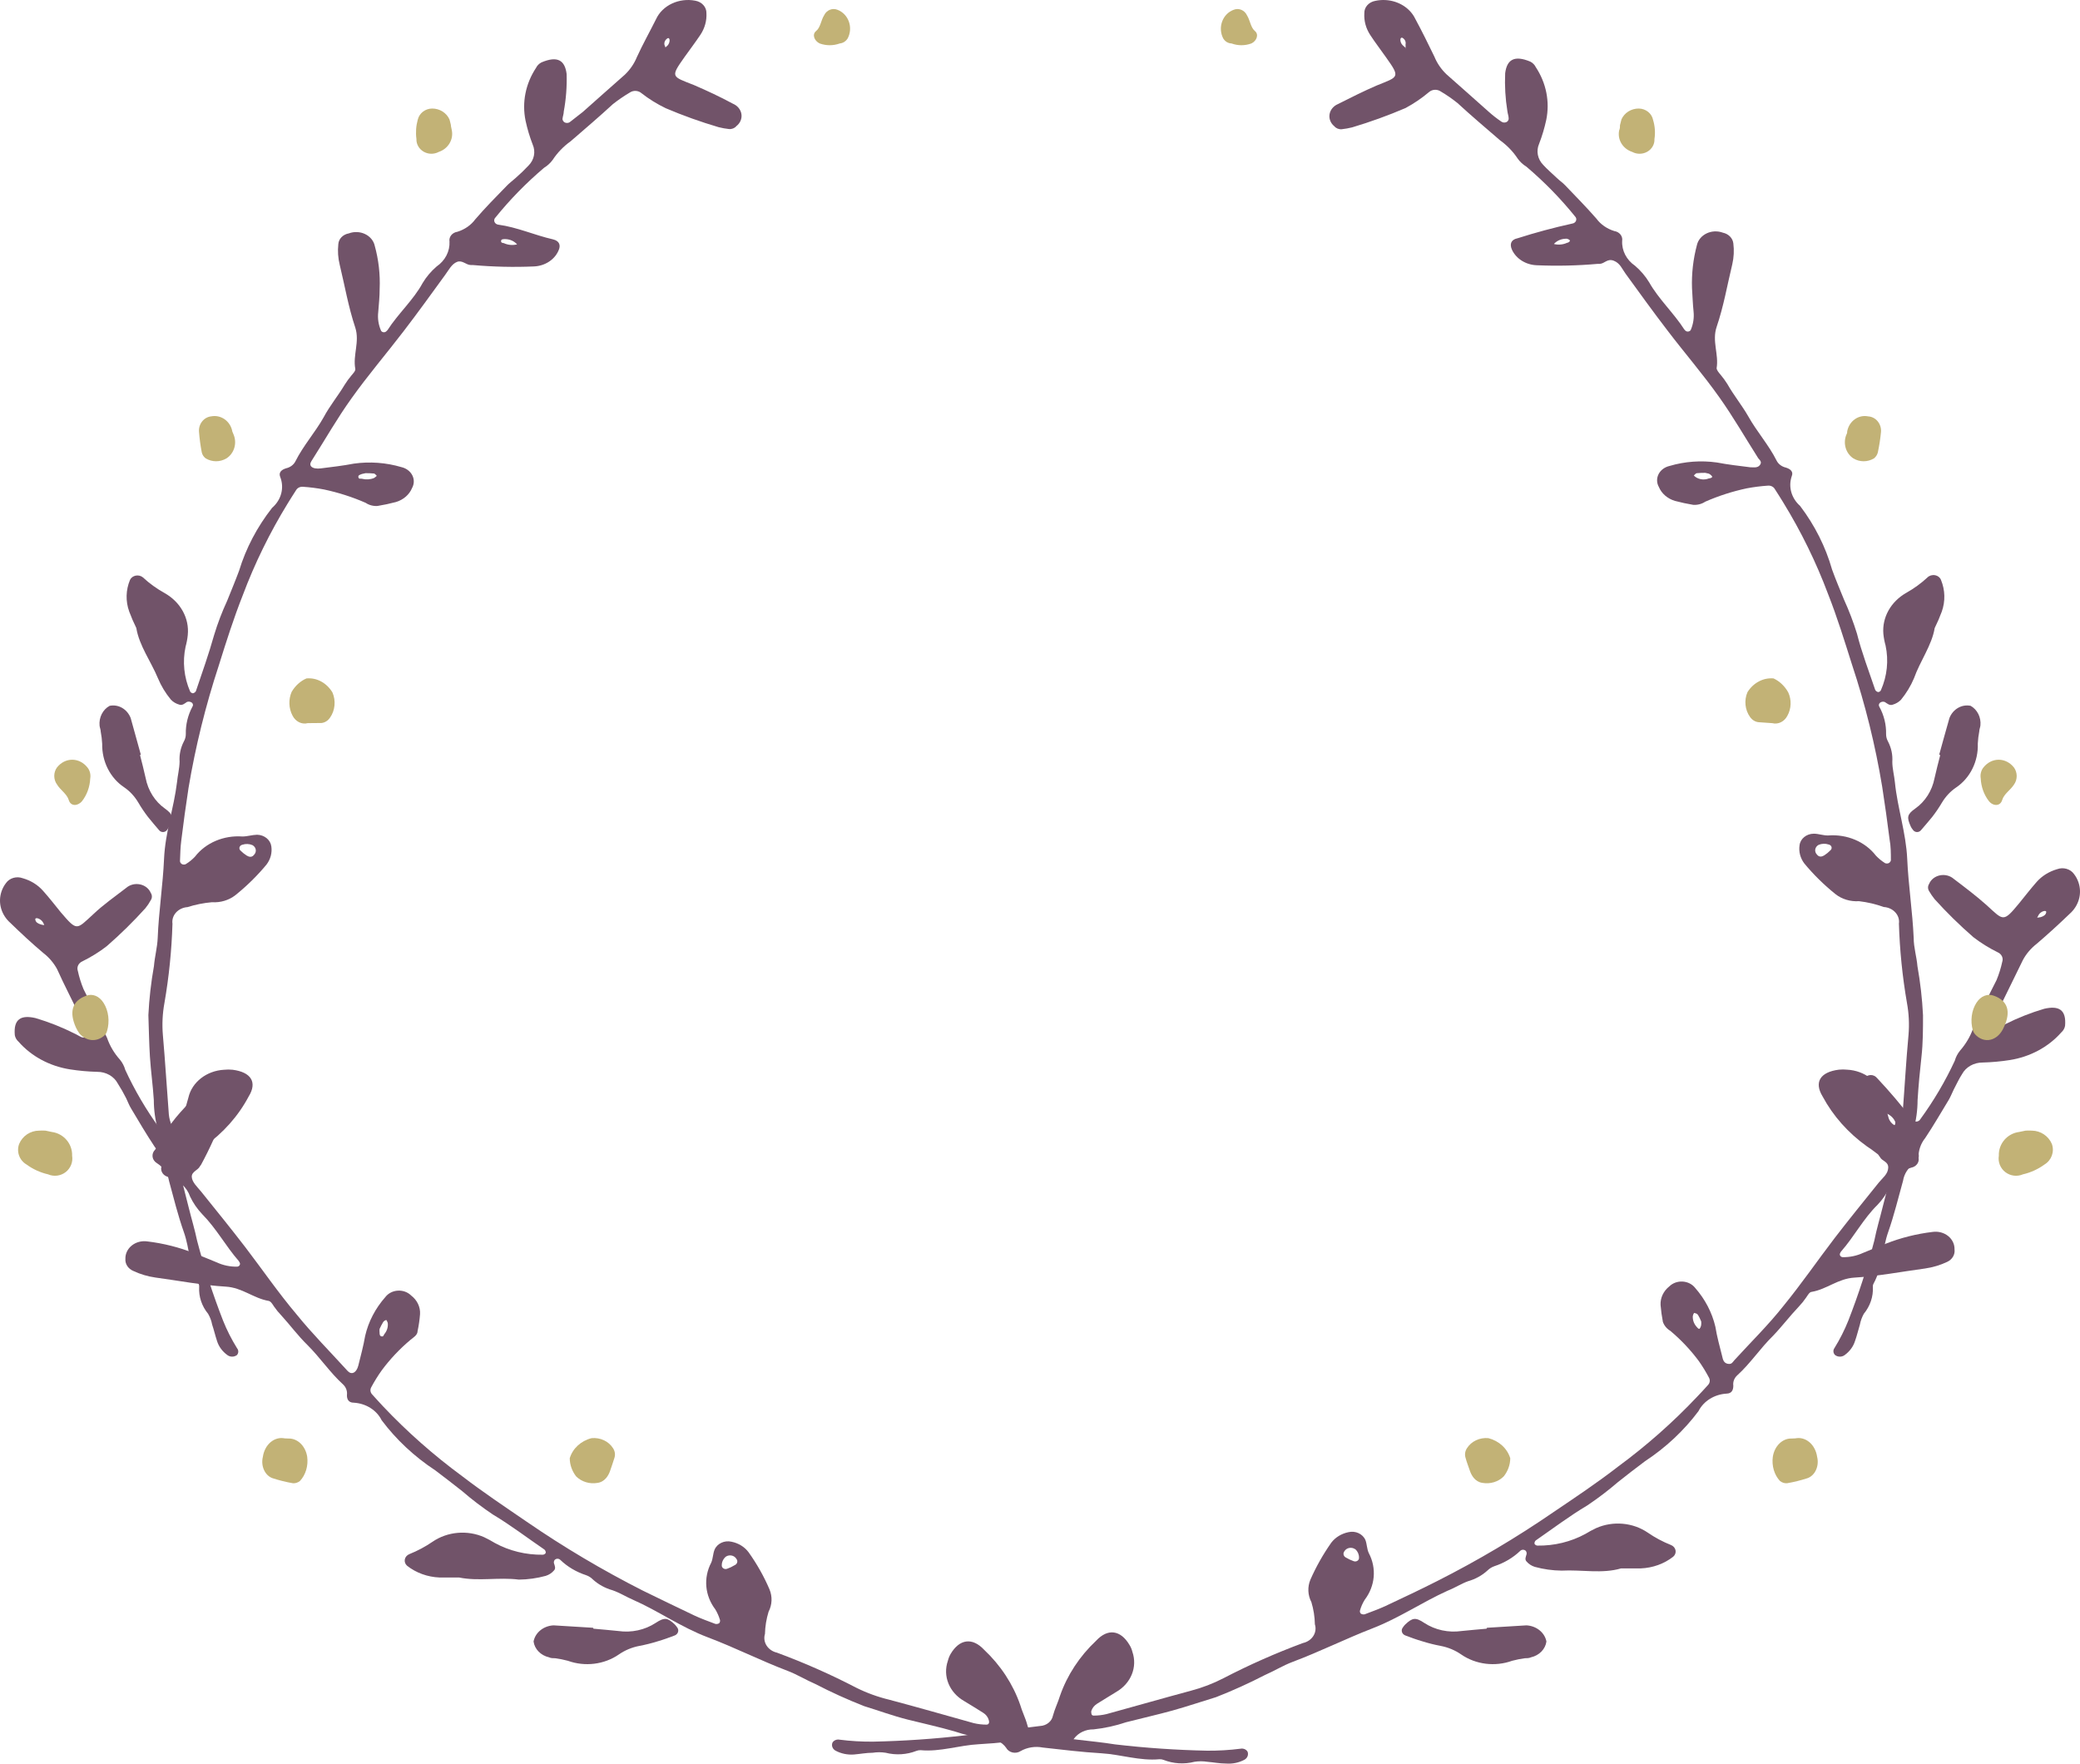 <?xml version="1.0" encoding="UTF-8"?>
<svg width="230px" height="195px" viewBox="0 0 230 195" version="1.1" xmlns="http://www.w3.org/2000/svg" xmlns:xlink="http://www.w3.org/1999/xlink">
    <!-- Generator: Sketch 52.6 (67491) - http://www.bohemiancoding.com/sketch -->
    <title>flower_circle</title>
    <desc>Created with Sketch.</desc>
    <g id="Page-1" stroke="none" stroke-width="1" fill="none" fill-rule="evenodd">
        <g id="Desktop" transform="translate(-102, -252)">
            <g id="about" transform="translate(0, 80)">
                <g id="flower_circle" transform="translate(102, 172)">
                    <g>
                        <path d="M50.766,174.419 C49.996,174.419 49.34,174.419 48.599,174.419 C47.281,174.366 46.02,173.91 45.022,173.127 C44.811,172.947 44.714,172.682 44.762,172.423 C44.811,172.163 44.999,171.943 45.264,171.835 C46.175,171.47 47.036,171.01 47.83,170.466 C49.474,169.338 51.677,169.143 53.531,169.962 C53.943,170.157 54.342,170.373 54.728,170.608 C56.327,171.48 58.164,171.927 60.03,171.9 C60.164,171.887 60.282,171.814 60.343,171.706 C60.362,171.568 60.31,171.43 60.201,171.331 C58.305,170.039 56.453,168.618 54.5,167.455 C53.311,166.658 52.178,165.795 51.108,164.871 C50.11,164.096 49.141,163.32 48.129,162.571 C45.813,161.049 43.807,159.173 42.2,157.028 C41.646,155.911 40.455,155.165 39.107,155.09 C38.537,155.09 38.337,154.689 38.366,154.211 C38.414,153.787 38.252,153.366 37.924,153.061 C36.499,151.769 35.387,150.089 33.976,148.694 C32.936,147.673 32.081,146.51 31.126,145.464 C30.821,145.148 30.544,144.811 30.299,144.456 C30.142,144.21 29.943,143.874 29.7,143.835 C28.033,143.551 26.779,142.363 24.968,142.259 C22.36,142.104 19.766,141.6 17.172,141.251 C16.327,141.13 15.509,140.886 14.749,140.528 C14.174,140.291 13.821,139.755 13.866,139.184 C13.849,138.62 14.111,138.078 14.579,137.706 C15.047,137.334 15.674,137.17 16.289,137.259 C18.061,137.471 19.793,137.906 21.434,138.551 C22.289,138.9 23.144,139.223 23.985,139.584 C24.677,139.905 25.446,140.065 26.223,140.05 C26.335,140.042 26.435,139.985 26.492,139.898 C26.549,139.81 26.555,139.703 26.508,139.61 C26.508,139.61 26.436,139.468 26.394,139.417 C24.968,137.788 23.942,135.85 22.36,134.248 C21.806,133.664 21.354,133.006 21.02,132.297 C20.667,131.267 19.777,130.46 18.64,130.139 C18.37,130.087 18.133,129.938 17.984,129.728 C17.834,129.517 17.783,129.26 17.842,129.015 C17.879,128.22 17.618,127.436 17.101,126.793 C16.189,125.423 15.348,123.989 14.507,122.58 C14.279,122.219 14.136,121.805 13.951,121.431 C13.672,120.874 13.363,120.331 13.025,119.802 C12.61,119.01 11.727,118.506 10.759,118.51 C9.75,118.484 8.745,118.393 7.751,118.239 C5.5,117.888 3.471,116.798 2.05,115.177 C1.83,114.982 1.685,114.728 1.637,114.453 C1.48,112.67 2.321,112.192 3.932,112.567 C5.413,113.006 6.845,113.573 8.207,114.259 C8.478,114.376 8.735,114.557 9.006,114.673 C9.141,114.731 9.298,114.731 9.433,114.673 C9.63,114.548 9.697,114.312 9.59,114.117 C9.376,113.6 9.162,113.071 8.92,112.567 C8.079,110.758 7.124,108.962 6.312,107.153 C5.937,106.459 5.408,105.844 4.758,105.344 C3.518,104.297 2.321,103.186 1.167,102.062 C0.132,101.159 -0.254,99.805 0.169,98.56 C0.28,98.228 0.448,97.914 0.668,97.63 C1.06,97.076 1.833,96.853 2.506,97.1 C3.402,97.35 4.192,97.842 4.772,98.509 C5.457,99.271 6.084,100.085 6.725,100.873 C8.549,103.005 8.45,102.786 10.303,101.093 C11.4,100.046 12.711,99.129 13.951,98.173 C14.355,97.818 14.929,97.671 15.478,97.783 C16.027,97.895 16.476,98.251 16.673,98.728 C16.837,98.975 16.837,99.283 16.673,99.529 C16.505,99.843 16.304,100.141 16.075,100.421 C14.744,101.898 13.316,103.3 11.799,104.62 C10.972,105.259 10.074,105.817 9.12,106.287 C8.68,106.474 8.461,106.927 8.606,107.347 C8.754,108.033 8.964,108.707 9.234,109.362 C10.146,111.145 10.987,112.954 11.842,114.763 C12.144,115.639 12.628,116.455 13.267,117.167 C13.541,117.503 13.739,117.885 13.851,118.291 C14.891,120.546 16.16,122.709 17.643,124.751 C17.732,124.912 17.914,125.013 18.113,125.013 C18.312,125.013 18.493,124.912 18.583,124.751 C19.624,123.084 21.192,121.792 22.389,120.242 C22.816,119.686 23.401,119.699 23.957,120.242 C24.831,120.984 25.148,122.119 24.769,123.149 C24.066,125.077 23.219,126.96 22.232,128.783 C22.232,128.783 22.132,128.899 22.104,128.963 C21.876,129.403 21.177,129.545 21.206,130.126 C21.234,130.708 21.819,131.238 22.232,131.741 C23.871,133.783 25.524,135.812 27.121,137.892 C29.016,140.373 30.769,142.931 32.822,145.36 C34.518,147.453 36.442,149.392 38.266,151.394 C38.451,151.601 38.665,151.872 38.993,151.808 C39.321,151.743 39.535,151.33 39.62,150.994 C39.891,149.908 40.19,148.797 40.376,147.712 C40.737,146.138 41.504,144.663 42.613,143.409 C42.93,142.995 43.439,142.734 43.994,142.702 C44.549,142.669 45.09,142.867 45.464,143.241 C46.13,143.748 46.494,144.509 46.447,145.296 C46.399,145.924 46.309,146.55 46.176,147.169 C46.176,147.621 45.706,147.88 45.364,148.164 C44.175,149.166 43.118,150.289 42.214,151.511 C41.781,152.116 41.391,152.747 41.045,153.397 C40.903,153.656 40.948,153.968 41.159,154.185 C41.544,154.625 41.958,155.051 42.342,155.477 C45.004,158.297 47.943,160.892 51.122,163.23 C53.431,165 55.868,166.628 58.248,168.256 C62.325,171.059 66.611,173.602 71.076,175.867 C72.986,176.81 74.895,177.714 76.777,178.619 C77.518,178.968 78.316,179.252 79.1,179.549 C79.248,179.582 79.405,179.554 79.528,179.472 C79.612,179.368 79.643,179.236 79.613,179.11 C79.492,178.706 79.32,178.315 79.1,177.947 C77.937,176.423 77.763,174.451 78.644,172.778 C78.843,172.326 78.829,171.797 79.014,171.344 C79.301,170.658 80.113,170.279 80.896,170.466 C81.664,170.621 82.337,171.037 82.777,171.629 C83.698,172.919 84.472,174.292 85.086,175.724 C85.423,176.53 85.387,177.424 84.986,178.205 C84.741,179.005 84.607,179.83 84.587,180.66 C84.453,181.094 84.518,181.559 84.768,181.948 C85.018,182.337 85.431,182.619 85.913,182.728 C88.926,183.842 91.855,185.137 94.678,186.604 C95.835,187.181 97.065,187.628 98.341,187.935 C101.462,188.762 104.555,189.653 107.662,190.519 C108.127,190.631 108.606,190.687 109.087,190.687 C109.358,190.687 109.415,190.429 109.344,190.209 C109.256,189.865 109.027,189.565 108.703,189.369 C108.004,188.917 107.277,188.49 106.608,188.077 C104.965,187.137 104.227,185.312 104.812,183.632 C104.877,183.362 104.983,183.101 105.125,182.857 C106.094,181.229 107.505,181.009 108.817,182.405 C110.647,184.127 112.013,186.21 112.807,188.49 C113.021,189.24 113.392,189.95 113.591,190.7 C113.717,191.333 114.307,191.805 115.017,191.837 L119.164,192.354 C120.589,192.522 121.929,192.651 123.297,192.871 C126.674,193.265 130.07,193.498 133.474,193.568 C134.713,193.578 135.952,193.505 137.179,193.349 C137.486,193.291 137.799,193.422 137.949,193.672 C138.087,194.012 137.937,194.392 137.593,194.576 C136.985,194.897 136.284,195.042 135.583,194.99 C134.885,194.99 134.158,194.848 133.502,194.796 C133.031,194.721 132.549,194.721 132.077,194.796 C130.949,195.085 129.746,195.012 128.671,194.589 C128.527,194.532 128.371,194.506 128.215,194.512 C126.02,194.718 123.939,193.982 121.772,193.853 C119.606,193.723 117.497,193.465 115.302,193.219 C114.465,193.056 113.59,193.196 112.864,193.607 C112.606,193.778 112.277,193.836 111.966,193.767 C111.655,193.697 111.395,193.506 111.254,193.245 C110.783,192.585 109.969,192.194 109.102,192.212 C107.874,192.081 106.668,191.816 105.51,191.423 C103.814,190.932 102.075,190.558 100.379,190.131 C98.683,189.705 97.172,189.136 95.562,188.645 C93.717,187.923 91.919,187.107 90.174,186.203 C89.12,185.751 88.15,185.144 87.096,184.743 C84.103,183.606 81.252,182.159 78.273,181.035 C75.295,179.911 72.829,178.128 69.978,176.874 C69.223,176.551 68.553,176.112 67.726,175.828 C66.909,175.597 66.165,175.189 65.56,174.639 C65.355,174.426 65.096,174.262 64.805,174.161 C63.72,173.809 62.744,173.229 61.954,172.468 C61.876,172.39 61.764,172.345 61.648,172.345 C61.531,172.345 61.42,172.39 61.341,172.468 C61.256,172.577 61.225,172.713 61.256,172.843 C61.341,173.114 61.484,173.412 61.256,173.644 C61.022,173.919 60.705,174.126 60.343,174.239 C59.382,174.502 58.384,174.641 57.379,174.652 C55.156,174.368 52.918,174.859 50.766,174.419 Z M4.972,102.282 L5.1,102.424 L4.915,102.32 C4.862,102.192 4.8,102.067 4.73,101.946 C4.487,101.558 3.86,101.364 3.903,101.674 C3.946,101.984 4.217,102.127 4.53,102.217 C4.844,102.307 4.829,102.256 4.972,102.282 Z M21.69,123.821 C21.189,123.963 20.782,124.299 20.579,124.738 C20.479,124.919 20.365,125.113 20.579,125.203 C20.792,125.294 20.849,125.113 20.949,125.023 C21.348,124.689 21.579,124.222 21.591,123.73 L21.804,123.679 L21.69,123.821 Z M79.813,173.05 C79.794,173.188 79.859,173.325 79.983,173.408 C80.107,173.491 80.271,173.507 80.411,173.45 C80.697,173.35 80.97,173.22 81.224,173.063 C81.368,173.005 81.476,172.89 81.515,172.752 C81.554,172.613 81.52,172.465 81.423,172.352 C81.315,172.167 81.123,172.035 80.898,171.99 C80.673,171.945 80.438,171.993 80.254,172.12 C79.974,172.362 79.814,172.698 79.813,173.05 Z M41.972,146.937 C41.955,147.061 41.955,147.187 41.972,147.311 C41.972,147.492 41.972,147.725 42.2,147.763 C42.428,147.802 42.414,147.596 42.513,147.492 C42.784,147.161 42.915,146.753 42.884,146.342 C42.884,146.226 42.799,146.11 42.756,145.993 C42.713,145.877 42.428,146.071 42.371,146.174 C42.222,146.421 42.089,146.676 41.972,146.937 Z" id="Shape" fill="#715369" fill-rule="nonzero"></path>
                        <path d="M65.629,180.08 C66.546,180.17 67.463,180.233 68.366,180.335 C69.82,180.546 71.307,180.225 72.498,179.442 C73.486,178.792 73.824,178.868 74.614,179.608 C74.711,179.714 74.801,179.824 74.882,179.94 C74.992,180.084 75.027,180.264 74.979,180.433 C74.93,180.602 74.802,180.743 74.628,180.82 C73.993,181.063 73.359,181.292 72.696,181.484 C72.045,181.688 71.381,181.854 70.707,181.981 C69.881,182.138 69.105,182.461 68.436,182.925 C66.824,184.043 64.68,184.31 62.794,183.627 C62.332,183.503 61.861,183.41 61.384,183.346 C61.158,183.346 60.918,183.346 60.707,183.244 C59.794,183.035 59.116,182.341 59,181.496 C59.184,180.505 60.105,179.762 61.214,179.71 L65.573,179.978 L65.629,180.08 Z" id="Path" fill="#715369"></path>
                        <path d="M5.033,125.011 L5.728,125.158 C7.046,125.331 8.017,126.467 7.975,127.787 C8.087,128.475 7.812,129.17 7.258,129.598 C6.703,130.026 5.958,130.12 5.314,129.843 C4.454,129.645 3.644,129.276 2.933,128.756 C2.142,128.293 1.799,127.334 2.119,126.48 C2.489,125.594 3.357,125.015 4.323,125.011 C4.559,124.996 4.796,124.996 5.033,125.011 Z" id="Path" fill="#C2B276"></path>
                        <path d="M31.908,159.053 C32.912,159.032 33.782,159.882 33.969,161.065 C34.103,162.067 33.799,163.083 33.162,163.752 C32.934,163.93 32.666,164.016 32.394,163.998 C31.639,163.868 30.891,163.684 30.155,163.445 C29.746,163.309 29.401,162.982 29.196,162.537 C28.991,162.092 28.945,161.567 29.067,161.08 C29.161,160.424 29.468,159.839 29.922,159.456 C30.376,159.073 30.939,158.922 31.486,159.038 L31.908,159.053 Z" id="Path" fill="#C2B276"></path>
                        <path d="M63,161.237 C63.319,160.156 64.237,159.31 65.416,159.012 C66.377,158.921 67.307,159.357 67.788,160.125 C67.996,160.438 68.054,160.816 67.949,161.17 C67.803,161.666 67.627,162.135 67.466,162.618 C67.305,163.101 66.909,163.838 66.075,163.959 C65.2,164.111 64.303,163.837 63.703,163.235 C63.253,162.65 63.007,161.953 63,161.237 Z" id="Path" fill="#C2B276"></path>
                        <path d="M9.977,86.078 C9.934,87.005 9.614,87.887 9.071,88.58 C8.597,89.15 7.817,89.166 7.608,88.469 C7.399,87.772 6.661,87.345 6.298,86.728 C5.901,86.187 5.901,85.4 6.298,84.859 C6.727,84.313 7.34,84 7.984,84 C8.629,84 9.242,84.313 9.67,84.859 C9.939,85.186 10.053,85.64 9.977,86.078 Z" id="Path" fill="#C2B276"></path>
                        <path d="M15.074,69.438 C14.778,68.841 14.515,68.231 14.286,67.611 C13.877,66.474 13.907,65.245 14.372,64.125 C14.482,63.881 14.719,63.701 15.005,63.644 C15.292,63.588 15.591,63.662 15.805,63.842 C16.523,64.509 17.332,65.092 18.212,65.579 C19.967,66.573 20.953,68.367 20.762,70.222 C20.719,70.656 20.637,71.086 20.519,71.509 C20.167,73.165 20.341,74.876 21.02,76.448 C21.08,76.559 21.199,76.637 21.335,76.654 C21.481,76.622 21.603,76.532 21.665,76.409 C22.367,74.339 23.097,72.28 23.685,70.184 C24.074,68.906 24.552,67.651 25.118,66.428 C25.562,65.322 26.02,64.228 26.436,63.109 C27.195,60.617 28.431,58.262 30.089,56.15 C31.114,55.263 31.461,53.918 30.978,52.716 C30.791,52.227 31.135,51.931 31.637,51.777 C32.093,51.674 32.473,51.39 32.668,51.005 C33.528,49.281 34.846,47.815 35.792,46.13 C36.479,44.844 37.382,43.763 38.113,42.541 C38.339,42.178 38.592,41.83 38.872,41.499 C39.058,41.28 39.33,40.997 39.287,40.779 C39.001,39.261 39.789,37.795 39.287,36.225 C38.528,33.961 38.127,31.607 37.568,29.292 C37.38,28.537 37.326,27.76 37.411,26.99 C37.451,26.404 37.929,25.917 38.571,25.806 C39.15,25.587 39.809,25.612 40.365,25.877 C40.92,26.141 41.314,26.616 41.437,27.17 C41.867,28.73 42.05,30.336 41.981,31.942 C41.981,32.791 41.895,33.627 41.823,34.514 C41.741,35.213 41.849,35.92 42.139,36.573 C42.192,36.659 42.288,36.719 42.397,36.734 C42.506,36.749 42.617,36.718 42.697,36.65 L42.855,36.495 C44.016,34.682 45.721,33.164 46.738,31.286 C47.142,30.614 47.659,30.002 48.271,29.472 C49.226,28.818 49.761,27.784 49.704,26.707 C49.617,26.193 50.006,25.712 50.578,25.626 C51.388,25.376 52.083,24.892 52.555,24.25 C53.658,22.963 54.833,21.78 56.008,20.571 C56.308,20.249 56.667,19.992 56.996,19.696 C57.499,19.26 57.978,18.8 58.429,18.32 C59.071,17.684 59.254,16.776 58.902,15.979 C58.569,15.118 58.306,14.237 58.114,13.342 C57.701,11.333 58.113,9.258 59.274,7.502 C59.397,7.248 59.608,7.035 59.876,6.897 C61.667,6.139 62.469,6.679 62.656,8.184 C62.698,9.57 62.593,10.957 62.34,12.326 C62.34,12.596 62.226,12.879 62.197,13.149 C62.205,13.282 62.272,13.407 62.383,13.496 C62.567,13.63 62.83,13.63 63.014,13.496 C63.487,13.136 63.945,12.776 64.446,12.377 C65.994,11.014 67.527,9.624 69.089,8.261 C69.674,7.701 70.127,7.04 70.421,6.319 C71.066,4.904 71.854,3.502 72.541,2.125 C73.249,0.586 75.085,-0.277 76.897,0.08 C77.617,0.211 78.129,0.785 78.115,1.444 C78.163,2.282 77.933,3.114 77.456,3.836 C76.897,4.672 76.281,5.483 75.694,6.306 C74.103,8.557 74.261,8.428 76.739,9.406 C78.172,10.023 79.605,10.692 81.038,11.464 C81.549,11.677 81.906,12.109 81.984,12.611 C82.062,13.112 81.851,13.615 81.424,13.946 C81.234,14.175 80.924,14.297 80.608,14.268 C80.221,14.226 79.837,14.157 79.462,14.062 C77.466,13.474 75.514,12.774 73.616,11.966 C72.657,11.504 71.758,10.947 70.937,10.306 C70.588,9.997 70.039,9.964 69.647,10.229 C68.99,10.619 68.362,11.048 67.77,11.515 C66.252,12.917 64.676,14.255 63.1,15.619 C62.308,16.187 61.638,16.88 61.123,17.664 C60.871,18.014 60.545,18.316 60.163,18.551 C58.185,20.228 56.386,22.067 54.79,24.044 C54.654,24.174 54.61,24.361 54.677,24.529 C54.743,24.697 54.908,24.818 55.105,24.841 C57.197,25.124 59.102,25.999 61.137,26.462 C61.853,26.629 62.054,27.118 61.739,27.749 C61.288,28.741 60.237,29.408 59.045,29.459 C56.794,29.556 54.539,29.504 52.297,29.305 L52.068,29.305 C51.537,29.305 51.122,28.726 50.535,28.958 C49.947,29.189 49.618,29.858 49.231,30.385 C47.698,32.495 46.179,34.605 44.589,36.675 C42.697,39.145 40.649,41.538 38.858,44.059 C37.296,46.233 35.992,48.535 34.559,50.786 C34.416,51.018 34.201,51.288 34.387,51.545 C34.574,51.802 35.075,51.841 35.462,51.79 C36.68,51.635 37.941,51.494 39.13,51.262 C40.892,51.014 42.694,51.146 44.388,51.648 C44.921,51.771 45.364,52.104 45.593,52.553 C45.821,53.003 45.81,53.522 45.563,53.963 C45.261,54.693 44.608,55.26 43.786,55.507 C43.113,55.686 42.429,55.832 41.737,55.944 C41.271,55.973 40.808,55.85 40.434,55.597 C38.962,54.952 37.414,54.456 35.82,54.118 C35.059,53.973 34.289,53.875 33.514,53.822 C33.194,53.79 32.887,53.939 32.74,54.195 C32.425,54.671 32.124,55.173 31.823,55.648 C29.831,58.891 28.168,62.288 26.851,65.797 C25.834,68.37 25.017,70.943 24.186,73.605 C22.731,78.033 21.615,82.546 20.848,87.112 C20.547,89.054 20.289,90.97 20.046,92.926 C19.945,93.697 19.931,94.456 19.902,95.228 C19.918,95.362 20.003,95.481 20.132,95.55 C20.258,95.607 20.407,95.607 20.533,95.55 C20.919,95.316 21.266,95.034 21.564,94.714 C22.744,93.184 24.743,92.336 26.808,92.488 C27.338,92.488 27.883,92.308 28.427,92.295 C29.237,92.31 29.91,92.859 30.003,93.582 C30.107,94.286 29.918,95.001 29.473,95.588 C28.457,96.817 27.305,97.951 26.035,98.971 C25.318,99.536 24.378,99.819 23.427,99.756 C22.508,99.838 21.604,100.019 20.733,100.296 C20.236,100.331 19.777,100.548 19.463,100.896 C19.149,101.243 19.007,101.692 19.071,102.136 C18.983,105.069 18.686,107.995 18.183,110.895 C17.968,112.068 17.91,113.26 18.011,114.446 C18.269,117.365 18.441,120.298 18.67,123.218 C18.711,123.633 18.817,124.04 18.985,124.427 C19.071,124.659 19.358,124.607 19.559,124.427 C19.881,124.229 20.11,123.931 20.203,123.591 C20.418,122.845 20.619,122.099 20.834,121.353 C21.226,119.643 22.847,118.383 24.788,118.279 C25.098,118.247 25.41,118.247 25.719,118.279 C27.74,118.536 28.485,119.642 27.496,121.237 C26.356,123.39 24.679,125.278 22.596,126.756 C21.908,127.193 21.292,127.759 20.59,128.183 C19.962,128.515 19.686,129.201 19.931,129.817 C20.246,131.103 20.562,132.274 20.862,133.496 C21.163,134.718 21.536,135.94 21.794,137.175 C22.575,140.159 23.531,143.105 24.659,145.999 C25.08,147.056 25.598,148.08 26.207,149.06 C26.395,149.285 26.395,149.594 26.207,149.819 C25.899,150.06 25.44,150.06 25.132,149.819 C24.586,149.422 24.19,148.883 24,148.275 C23.8,147.671 23.642,146.989 23.456,146.449 C23.38,146.035 23.23,145.636 23.012,145.265 C22.313,144.41 21.964,143.366 22.023,142.307 C22.037,142.169 22.008,142.031 21.937,141.908 C20.948,140.12 20.977,138.049 20.332,136.236 C19.688,134.422 19.2,132.454 18.685,130.55 C18.554,129.767 18.073,129.065 17.352,128.608 C17.085,128.447 16.909,128.19 16.87,127.903 C16.832,127.616 16.934,127.329 17.152,127.116 C17.672,126.485 17.791,125.658 17.467,124.929 C17.164,123.848 17.01,122.738 17.008,121.623 C16.908,120.015 16.679,118.42 16.578,116.825 C16.478,115.23 16.464,113.764 16.407,112.233 C16.498,110.419 16.703,108.611 17.023,106.818 C17.109,105.776 17.395,104.747 17.438,103.705 C17.553,100.785 18.011,97.878 18.14,94.958 C18.269,92.038 19.229,89.337 19.573,86.494 C19.645,85.735 19.845,84.976 19.859,84.217 C19.806,83.448 19.969,82.678 20.332,81.979 C20.474,81.728 20.548,81.45 20.547,81.169 C20.522,80.119 20.772,79.08 21.278,78.133 C21.341,78.043 21.356,77.933 21.316,77.832 C21.277,77.732 21.189,77.653 21.077,77.619 C20.946,77.563 20.793,77.563 20.662,77.619 C20.418,77.786 20.16,78.017 19.845,77.914 C19.477,77.816 19.149,77.624 18.9,77.361 C18.3,76.637 17.818,75.84 17.467,74.995 C16.679,73.104 15.389,71.38 15.074,69.438 Z M73.616,5.354 L73.501,5.508 L73.501,5.315 L73.817,5.032 C74.132,4.698 74.103,4.093 73.817,4.235 C73.554,4.393 73.419,4.675 73.473,4.955 C73.53,5.122 73.587,5.212 73.616,5.354 Z M57.211,27.054 C56.891,26.674 56.395,26.446 55.864,26.436 C55.649,26.436 55.406,26.436 55.406,26.655 C55.406,26.874 55.592,26.848 55.721,26.887 C56.19,27.105 56.736,27.146 57.24,27.002 L57.397,27.092 L57.211,27.054 Z M26.794,93.402 C26.645,93.436 26.529,93.539 26.487,93.671 C26.446,93.804 26.486,93.946 26.593,94.045 C26.798,94.252 27.029,94.438 27.281,94.598 C27.553,94.765 27.854,94.817 28.083,94.521 C28.242,94.365 28.314,94.153 28.281,93.944 C28.248,93.735 28.112,93.55 27.911,93.44 C27.56,93.292 27.157,93.278 26.794,93.402 Z M40.419,52.317 L40.018,52.407 C39.846,52.484 39.574,52.523 39.631,52.767 C39.689,53.012 39.875,52.896 40.018,52.934 C40.458,53.051 40.931,53.024 41.351,52.857 C41.466,52.787 41.571,52.705 41.666,52.613 C41.566,52.523 41.465,52.368 41.351,52.356 C41.041,52.327 40.73,52.314 40.419,52.317 Z" id="Shape" fill="#715369" fill-rule="nonzero"></path>
                        <path d="M15.478,83.46 C15.691,84.314 15.916,85.154 16.104,86.021 C16.37,87.407 17.136,88.622 18.231,89.395 C19.119,90.032 19.169,90.358 18.731,91.347 C18.666,91.476 18.591,91.598 18.506,91.713 C18.412,91.871 18.258,91.975 18.086,91.996 C17.913,92.017 17.741,91.953 17.617,91.821 C17.192,91.347 16.792,90.845 16.366,90.33 C15.976,89.824 15.616,89.289 15.29,88.731 C14.887,88.048 14.348,87.469 13.714,87.038 C12.181,86.015 11.262,84.19 11.299,82.24 C11.277,81.785 11.223,81.332 11.136,80.885 C11.136,80.669 11.036,80.465 11.011,80.235 C10.923,79.323 11.367,78.448 12.125,78.04 C13.098,77.841 14.068,78.405 14.452,79.395 L15.578,83.46 L15.478,83.46 Z" id="Path" fill="#715369"></path>
                        <path d="M49.854,13.801 C49.854,13.994 49.93,14.187 49.956,14.381 C50.175,15.418 49.559,16.45 48.514,16.798 C47.991,17.078 47.351,17.066 46.839,16.768 C46.328,16.47 46.025,15.932 46.047,15.36 C45.951,14.644 46.003,13.917 46.198,13.221 C46.369,12.51 47.029,12.004 47.792,12 C48.625,12 49.378,12.476 49.703,13.208 C49.766,13.414 49.804,13.607 49.854,13.801 Z" id="Path" fill="#C2B276"></path>
                        <path d="M25.854,48.11 C26.223,49.065 25.873,50.16 25.03,50.688 C24.324,51.104 23.463,51.104 22.757,50.688 C22.537,50.533 22.38,50.299 22.314,50.031 C22.169,49.282 22.066,48.524 22.007,47.762 C21.928,46.895 22.532,46.123 23.359,46.035 C23.882,45.934 24.422,46.055 24.86,46.371 C25.298,46.688 25.598,47.175 25.694,47.724 C25.755,47.853 25.804,47.981 25.854,48.11 Z" id="Path" fill="#C2B276"></path>
                        <path d="M33.884,75.013 C35.014,74.903 36.11,75.49 36.757,76.553 C37.161,77.465 37.055,78.563 36.488,79.355 C36.261,79.687 35.924,79.898 35.557,79.94 L34.033,79.955 C33.372,80.128 32.689,79.792 32.347,79.124 C31.921,78.323 31.885,77.329 32.252,76.491 C32.649,75.818 33.219,75.301 33.884,75.013 Z" id="Path" fill="#C2B276"></path>
                        <path d="M9.5,110.106 C10.21,109.818 10.981,110.128 11.458,110.893 C12.003,111.748 12.15,112.941 11.839,113.988 C11.795,114.162 11.716,114.316 11.61,114.432 C10.751,115.243 9.595,115.18 8.788,114.278 C8.644,114.081 8.516,113.863 8.406,113.629 C7.618,111.902 7.974,110.67 9.5,110.106 Z" id="Path" fill="#C2B276"></path>
                        <path d="M92.862,4.804 C92.141,5.065 91.358,5.065 90.637,4.804 C90.049,4.529 89.761,3.812 90.245,3.427 C90.729,3.041 90.781,2.242 91.122,1.705 C91.388,1.119 92.038,0.849 92.613,1.085 C93.192,1.307 93.649,1.783 93.866,2.39 C94.082,2.996 94.035,3.672 93.738,4.239 C93.545,4.56 93.221,4.769 92.862,4.804 Z" id="Path" fill="#C2B276"></path>
                        <path d="M172.681,173.658 C171.675,173.648 170.676,173.508 169.714,173.244 C169.352,173.131 169.035,172.925 168.801,172.65 C168.573,172.418 168.73,172.12 168.801,171.849 C168.832,171.719 168.801,171.583 168.716,171.475 C168.637,171.396 168.526,171.351 168.409,171.351 C168.292,171.351 168.181,171.396 168.102,171.475 C167.31,172.232 166.333,172.811 165.25,173.167 C164.956,173.271 164.693,173.434 164.48,173.645 C163.88,174.194 163.14,174.602 162.326,174.833 C161.542,175.117 160.9,175.556 160.073,175.879 C157.22,177.171 154.71,178.902 151.772,180.039 C148.834,181.176 145.938,182.622 142.943,183.746 C141.874,184.147 140.904,184.754 139.863,185.206 C138.117,186.109 136.317,186.924 134.471,187.647 C132.86,188.138 131.262,188.681 129.636,189.133 C128.01,189.585 126.213,189.985 124.516,190.424 C123.357,190.816 122.15,191.08 120.922,191.212 C120.051,191.197 119.233,191.587 118.754,192.246 C118.613,192.506 118.352,192.697 118.041,192.767 C117.73,192.837 117.401,192.778 117.142,192.608 C116.422,192.194 115.551,192.055 114.718,192.22 C112.55,192.465 110.439,192.737 108.242,192.853 C106.046,192.969 103.964,193.718 101.796,193.512 C101.639,193.506 101.483,193.533 101.339,193.589 C100.263,194.012 99.059,194.085 97.931,193.796 C97.459,193.721 96.976,193.721 96.504,193.796 C95.805,193.796 95.078,193.938 94.422,193.99 C93.721,194.042 93.019,193.897 92.411,193.576 C92.062,193.396 91.91,193.012 92.054,192.672 C92.205,192.423 92.517,192.292 92.824,192.349 C94.053,192.506 95.292,192.579 96.533,192.569 C99.938,192.497 103.338,192.265 106.716,191.871 C108.143,191.652 109.469,191.522 110.852,191.355 L115.003,190.838 C115.712,190.806 116.304,190.334 116.429,189.701 C116.629,188.952 116.985,188.241 117.214,187.492 C118.009,185.212 119.376,183.13 121.207,181.408 C122.505,180.013 123.917,180.233 124.887,181.86 C125.04,182.102 125.151,182.363 125.215,182.635 C125.8,184.314 125.062,186.139 123.418,187.079 C122.719,187.518 121.992,187.944 121.321,188.371 C120.997,188.569 120.764,188.868 120.665,189.21 C120.665,189.43 120.665,189.688 120.936,189.688 C121.418,189.688 121.897,189.632 122.362,189.52 C125.472,188.668 128.567,187.776 131.69,186.937 C132.955,186.604 134.171,186.135 135.313,185.542 C138.135,184.077 141.06,182.783 144.07,181.666 C144.555,181.561 144.971,181.28 145.221,180.89 C145.472,180.499 145.535,180.033 145.396,179.6 C145.381,178.77 145.252,177.946 145.011,177.145 C144.605,176.366 144.564,175.472 144.897,174.665 C145.524,173.238 146.297,171.867 147.208,170.57 C147.657,169.981 148.334,169.566 149.105,169.408 C149.888,169.221 150.7,169.6 150.987,170.286 C151.159,170.738 151.144,171.268 151.358,171.72 C152.24,173.392 152.066,175.363 150.902,176.887 C150.676,177.253 150.503,177.644 150.388,178.05 C150.35,178.176 150.382,178.311 150.474,178.411 C150.597,178.493 150.754,178.522 150.902,178.489 C151.686,178.192 152.471,177.907 153.227,177.559 C155.152,176.654 157.077,175.75 158.932,174.807 C163.401,172.545 167.69,170.003 171.768,167.199 C174.178,165.571 176.617,163.944 178.899,162.174 C182.076,159.837 185.012,157.242 187.671,154.424 C188.07,153.997 188.484,153.571 188.869,153.132 C189.074,152.912 189.118,152.604 188.983,152.344 C188.65,151.708 188.273,151.091 187.856,150.497 C186.951,149.275 185.894,148.152 184.704,147.151 C184.31,146.915 184.018,146.564 183.877,146.156 C183.756,145.536 183.671,144.911 183.62,144.283 C183.583,143.501 183.94,142.746 184.59,142.23 C184.967,141.861 185.507,141.665 186.06,141.698 C186.614,141.73 187.122,141.987 187.443,142.397 C188.548,143.654 189.315,145.127 189.682,146.699 C189.853,147.784 190.167,148.895 190.438,149.98 C190.509,150.316 190.609,150.716 191.065,150.794 C191.522,150.871 191.593,150.587 191.793,150.38 C193.618,148.378 195.544,146.505 197.241,144.348 C199.223,141.919 200.978,139.362 202.875,136.882 C204.472,134.802 206.127,132.774 207.767,130.733 C208.18,130.229 208.765,129.816 208.794,129.118 C208.822,128.421 208.123,128.395 207.895,127.956 C207.847,127.898 207.804,127.838 207.767,127.775 C206.774,125.955 205.925,124.073 205.228,122.143 C204.849,121.116 205.16,119.983 206.027,119.236 C206.597,118.746 207.182,118.733 207.596,119.236 C208.954,120.679 210.23,122.184 211.418,123.745 C211.503,123.907 211.684,124.01 211.882,124.01 C212.08,124.01 212.26,123.907 212.345,123.745 C213.833,121.704 215.108,119.541 216.153,117.286 C216.266,116.88 216.464,116.499 216.738,116.162 C217.366,115.444 217.849,114.63 218.164,113.759 C219.02,111.951 219.847,110.143 220.774,108.36 C221.044,107.705 221.254,107.031 221.402,106.345 C221.548,105.925 221.328,105.472 220.888,105.286 C219.933,104.816 219.035,104.257 218.207,103.619 C216.688,102.299 215.26,100.897 213.928,99.421 C213.699,99.139 213.494,98.841 213.315,98.53 C213.157,98.282 213.157,97.977 213.315,97.729 C213.512,97.251 213.962,96.896 214.511,96.784 C215.06,96.672 215.635,96.819 216.039,97.174 C217.28,98.116 218.521,99.047 219.69,100.093 C221.544,101.785 221.502,102.018 223.27,99.873 C223.912,99.085 224.54,98.271 225.21,97.509 C225.796,96.848 226.585,96.358 227.478,96.101 C228.156,95.852 228.934,96.075 229.332,96.631 C229.552,96.915 229.72,97.229 229.831,97.561 C230.254,98.805 229.868,100.159 228.833,101.062 C227.663,102.185 226.465,103.283 225.224,104.343 C224.579,104.843 224.054,105.459 223.684,106.151 C222.814,107.96 221.915,109.742 221.045,111.538 C220.789,112.041 220.575,112.571 220.375,113.088 C220.268,113.283 220.335,113.519 220.532,113.643 C220.662,113.701 220.815,113.701 220.945,113.643 C221.231,113.527 221.473,113.346 221.758,113.23 C223.122,112.543 224.554,111.976 226.037,111.538 C227.663,111.163 228.505,111.641 228.348,113.424 C228.3,113.699 228.154,113.953 227.934,114.147 C226.511,115.766 224.481,116.855 222.229,117.208 C221.239,117.363 220.238,117.454 219.234,117.48 C218.262,117.477 217.375,117.979 216.952,118.771 C216.61,119.301 216.339,119.895 216.039,120.464 C215.854,120.838 215.697,121.252 215.483,121.613 C214.627,123.021 213.8,124.455 212.887,125.824 C212.385,126.45 212.125,127.208 212.145,127.982 C212.204,128.228 212.151,128.486 211.999,128.698 C211.846,128.909 211.606,129.056 211.332,129.105 C210.201,129.427 209.313,130.227 208.951,131.25 C208.627,131.96 208.179,132.619 207.624,133.2 C206.041,134.75 205.057,136.688 203.588,138.367 C203.541,138.427 203.503,138.492 203.474,138.561 C203.427,138.653 203.433,138.761 203.489,138.848 C203.546,138.936 203.647,138.993 203.759,139 C204.536,139.014 205.305,138.854 205.998,138.535 C206.84,138.173 207.695,137.851 208.551,137.502 C210.193,136.857 211.926,136.422 213.7,136.21 C214.315,136.122 214.942,136.285 215.411,136.657 C215.879,137.029 216.141,137.571 216.125,138.135 C216.204,138.712 215.872,139.271 215.297,139.53 C214.537,139.886 213.718,140.13 212.873,140.253 C210.277,140.602 207.681,141.106 205.071,141.261 C203.246,141.364 202.005,142.552 200.336,142.837 C200.093,142.837 199.894,143.211 199.723,143.457 C199.482,143.812 199.21,144.149 198.91,144.464 C197.911,145.511 197.041,146.673 196.057,147.694 C194.631,149.089 193.575,150.729 192.106,152.06 C191.771,152.36 191.607,152.785 191.664,153.209 C191.664,153.687 191.493,154.075 190.923,154.088 C189.572,154.166 188.377,154.911 187.813,156.025 C186.21,158.17 184.208,160.045 181.894,161.567 C180.882,162.316 179.898,163.091 178.914,163.866 C177.842,164.79 176.709,165.653 175.519,166.45 C173.522,167.638 171.682,169.033 169.814,170.325 C169.709,170.425 169.661,170.563 169.686,170.7 C169.747,170.808 169.865,170.881 169.999,170.893 C171.867,170.921 173.705,170.473 175.305,169.602 C175.691,169.366 176.091,169.151 176.503,168.956 C178.358,168.137 180.563,168.332 182.208,169.459 C183.001,170.007 183.863,170.466 184.775,170.829 C185.041,170.936 185.229,171.156 185.278,171.416 C185.327,171.675 185.229,171.94 185.018,172.12 C184.019,172.903 182.758,173.358 181.438,173.412 C180.739,173.412 180.012,173.412 179.256,173.412 C177.145,174.032 174.934,173.541 172.681,173.658 Z M225.638,101.41 C225.952,101.32 226.223,101.165 226.265,100.868 C226.308,100.571 225.666,100.752 225.438,101.139 C225.367,101.255 225.31,101.385 225.238,101.514 L225.067,101.617 L225.196,101.475 C225.295,101.449 225.452,101.449 225.638,101.41 Z M208.309,122.866 L208.451,122.957 C208.468,123.45 208.705,123.916 209.107,124.248 C209.193,124.339 209.378,124.468 209.464,124.429 C209.55,124.391 209.635,124.145 209.535,123.964 C209.326,123.524 208.914,123.189 208.409,123.047 L208.309,122.866 Z M149.832,171.281 C149.649,171.154 149.413,171.107 149.188,171.152 C148.963,171.196 148.77,171.329 148.663,171.513 C148.57,171.626 148.538,171.771 148.573,171.908 C148.609,172.044 148.709,172.16 148.848,172.224 C149.108,172.378 149.386,172.508 149.675,172.611 C149.816,172.668 149.98,172.652 150.104,172.569 C150.228,172.486 150.293,172.349 150.274,172.211 C150.28,171.869 150.137,171.54 149.875,171.294 L149.832,171.281 Z M187.699,145.343 C187.699,145.239 187.457,145.213 187.328,145.162 C187.256,145.268 187.208,145.387 187.186,145.511 C187.159,145.923 187.295,146.331 187.571,146.66 C187.657,146.764 187.799,146.931 187.885,146.931 C187.97,146.931 188.099,146.66 188.113,146.479 C188.126,146.355 188.126,146.229 188.113,146.105 C188.011,145.847 187.887,145.596 187.742,145.356 L187.699,145.343 Z" id="Shape" fill="#715369" fill-rule="nonzero"></path>
                        <path d="M164.374,180.08 C163.457,180.17 162.541,180.233 161.625,180.335 C160.171,180.545 158.686,180.224 157.494,179.442 C156.521,178.792 156.183,178.868 155.393,179.608 C155.291,179.71 155.202,179.821 155.125,179.94 C155.01,180.082 154.972,180.264 155.021,180.435 C155.07,180.605 155.202,180.747 155.379,180.82 C156.013,181.063 156.648,181.292 157.31,181.484 C157.96,181.688 158.624,181.854 159.298,181.981 C160.123,182.138 160.899,182.461 161.568,182.925 C163.179,184.043 165.323,184.31 167.208,183.627 C167.67,183.503 168.141,183.41 168.617,183.346 C168.843,183.346 169.069,183.346 169.294,183.244 C170.206,183.035 170.884,182.341 171,181.496 C170.811,180.507 169.894,179.767 168.787,179.71 L164.43,179.978 L164.374,180.08 Z" id="Path" fill="#715369"></path>
                        <path d="M223.985,125.01 L223.275,125.157 C221.952,125.324 220.976,126.464 221.025,127.786 C220.913,128.475 221.188,129.17 221.743,129.598 C222.298,130.026 223.044,130.12 223.689,129.843 C224.55,129.645 225.361,129.275 226.073,128.756 C226.855,128.285 227.196,127.334 226.887,126.479 C226.511,125.599 225.645,125.022 224.681,125.01 C224.45,124.997 224.217,124.997 223.985,125.01 Z" id="Path" fill="#C2B276"></path>
                        <path d="M198.094,159.053 C197.091,159.032 196.221,159.882 196.034,161.065 C195.894,162.064 196.194,163.08 196.827,163.751 C197.058,163.932 197.332,164.018 197.607,163.997 C198.362,163.867 199.11,163.683 199.846,163.444 C200.254,163.309 200.599,162.982 200.804,162.537 C201.009,162.092 201.055,161.567 200.933,161.08 C200.84,160.424 200.532,159.839 200.078,159.456 C199.624,159.073 199.062,158.922 198.516,159.038 L198.094,159.053 Z" id="Path" fill="#C2B276"></path>
                        <path d="M167,161.236 C166.676,160.159 165.76,159.315 164.584,159.012 C163.623,158.921 162.693,159.357 162.212,160.124 C162.004,160.438 161.946,160.815 162.051,161.169 C162.183,161.665 162.373,162.134 162.534,162.616 C162.695,163.099 163.091,163.836 163.911,163.956 C164.785,164.114 165.686,163.839 166.283,163.233 C166.743,162.652 166.994,161.954 167,161.236 Z" id="Path" fill="#C2B276"></path>
                        <path d="M219.021,86.06 C219.064,86.993 219.384,87.88 219.927,88.577 C220.387,89.151 221.182,89.167 221.391,88.466 C221.6,87.765 222.311,87.367 222.702,86.745 C223.099,86.201 223.099,85.41 222.702,84.866 C222.27,84.315 221.654,84 221.008,84 C220.361,84 219.745,84.315 219.314,84.866 C219.059,85.19 218.951,85.632 219.021,86.06 Z" id="Path" fill="#C2B276"></path>
                        <path d="M211.639,75.003 C211.282,75.846 210.8,76.643 210.206,77.37 C209.954,77.63 209.627,77.822 209.26,77.923 C208.945,78.026 208.687,77.795 208.429,77.627 C208.298,77.57 208.145,77.57 208.014,77.627 C207.905,77.666 207.821,77.745 207.782,77.844 C207.744,77.942 207.755,78.051 207.813,78.142 C208.329,79.086 208.585,80.127 208.558,81.179 C208.558,81.46 208.631,81.738 208.773,81.989 C209.136,82.688 209.299,83.458 209.246,84.228 C209.246,84.987 209.461,85.746 209.533,86.505 C209.819,89.348 210.765,92.089 210.894,94.971 C211.023,97.853 211.481,100.799 211.61,103.72 C211.61,104.762 211.939,105.791 212.025,106.833 C212.345,108.627 212.55,110.436 212.641,112.25 C212.641,113.781 212.641,115.312 212.47,116.843 C212.298,118.374 212.14,120.034 212.04,121.642 C212.038,122.757 211.884,123.868 211.581,124.949 C211.257,125.678 211.376,126.505 211.896,127.136 C212.112,127.351 212.213,127.64 212.171,127.927 C212.13,128.214 211.951,128.47 211.682,128.629 C211.002,129.096 210.555,129.785 210.435,130.546 C209.905,132.45 209.432,134.405 208.788,136.232 C208.143,138.059 208.171,140.092 207.183,141.906 C207.112,142.029 207.082,142.168 207.097,142.305 C207.15,143.366 206.796,144.41 206.094,145.264 C205.887,145.638 205.742,146.037 205.664,146.448 C205.478,147.053 205.32,147.735 205.12,148.275 C204.93,148.882 204.534,149.422 203.988,149.819 C203.68,150.06 203.221,150.06 202.913,149.819 C202.703,149.609 202.674,149.299 202.842,149.06 C203.451,148.079 203.968,147.055 204.389,145.998 C205.517,143.103 206.474,140.157 207.255,137.172 C207.512,135.885 207.871,134.714 208.171,133.492 L209.117,129.812 C209.356,129.196 209.081,128.514 208.458,128.178 C207.742,127.754 207.14,127.188 206.438,126.75 C204.363,125.265 202.688,123.378 201.538,121.231 C200.564,119.635 201.295,118.529 203.329,118.271 C203.634,118.239 203.941,118.239 204.246,118.271 C206.192,118.37 207.821,119.632 208.214,121.346 C208.429,122.093 208.616,122.839 208.831,123.585 C208.924,123.929 209.159,124.228 209.49,124.421 C209.69,124.55 209.962,124.601 210.063,124.421 C210.231,124.034 210.338,123.627 210.378,123.212 C210.607,120.291 210.765,117.358 211.037,114.437 C211.138,113.252 211.08,112.06 210.865,110.886 C210.362,107.986 210.065,105.059 209.977,102.124 C210.041,101.678 209.898,101.228 209.58,100.88 C209.263,100.532 208.8,100.316 208.3,100.285 C207.422,99.967 206.503,99.751 205.564,99.641 C204.613,99.705 203.673,99.422 202.956,98.856 C201.686,97.836 200.534,96.702 199.518,95.473 C199.073,94.885 198.884,94.17 198.988,93.466 C199.069,92.738 199.749,92.182 200.564,92.179 C201.108,92.179 201.638,92.398 202.183,92.372 C204.248,92.22 206.246,93.068 207.426,94.598 C207.723,94.915 208.065,95.196 208.444,95.434 C208.57,95.489 208.718,95.489 208.845,95.434 C208.978,95.367 209.068,95.248 209.088,95.112 C209.088,94.341 209.088,93.581 208.945,92.809 C208.702,90.867 208.429,88.95 208.128,86.994 C207.375,82.425 206.26,77.911 204.79,73.485 C203.974,70.911 203.157,68.248 202.14,65.675 C200.824,62.165 199.16,58.767 197.168,55.524 C196.868,55.048 196.567,54.546 196.251,54.07 C196.105,53.813 195.797,53.665 195.478,53.697 C194.698,53.75 193.923,53.849 193.157,53.993 C191.568,54.331 190.025,54.827 188.558,55.472 C188.178,55.725 187.711,55.848 187.24,55.82 C186.554,55.706 185.875,55.56 185.205,55.382 C184.384,55.135 183.731,54.568 183.429,53.838 C183.182,53.396 183.171,52.878 183.399,52.428 C183.628,51.978 184.07,51.645 184.604,51.522 C186.292,51.021 188.09,50.888 189.847,51.136 C191.051,51.368 192.297,51.509 193.529,51.664 C193.902,51.664 194.346,51.767 194.604,51.419 C194.862,51.072 194.604,50.892 194.418,50.66 C192.985,48.409 191.667,46.106 190.12,43.931 C188.3,41.358 186.266,39.016 184.389,36.546 C182.798,34.475 181.28,32.365 179.747,30.255 C179.36,29.727 179.145,29.097 178.443,28.827 C177.741,28.556 177.44,29.135 176.91,29.174 C176.824,29.174 176.753,29.174 176.681,29.174 C174.439,29.373 172.183,29.425 169.933,29.328 C168.732,29.285 167.666,28.624 167.196,27.63 C166.896,26.974 167.096,26.485 167.813,26.343 C169.791,25.712 171.804,25.171 173.844,24.722 C174.041,24.698 174.206,24.578 174.273,24.41 C174.339,24.242 174.295,24.054 174.159,23.925 C172.563,21.947 170.764,20.108 168.787,18.431 C168.404,18.195 168.078,17.893 167.827,17.543 C167.311,16.759 166.641,16.066 165.85,15.497 C164.274,14.134 162.684,12.795 161.165,11.393 C160.581,10.923 159.958,10.493 159.302,10.106 C158.911,9.841 158.362,9.874 158.013,10.184 C157.222,10.853 156.352,11.444 155.42,11.946 C153.503,12.767 151.532,13.481 149.517,14.082 C149.141,14.177 148.758,14.245 148.371,14.288 C148.055,14.317 147.744,14.195 147.554,13.966 C147.14,13.634 146.939,13.138 147.016,12.645 C147.094,12.151 147.441,11.725 147.941,11.509 C149.374,10.788 150.806,10.068 152.239,9.45 C154.646,8.472 154.875,8.601 153.271,6.35 C152.698,5.526 152.067,4.716 151.523,3.879 C151.04,3.15 150.81,2.308 150.864,1.46 C150.842,0.803 151.35,0.228 152.067,0.097 C152.442,0.016 152.829,-0.015 153.213,0.007 C154.654,0.089 155.921,0.889 156.494,2.078 C157.239,3.455 157.927,4.857 158.615,6.272 C158.909,6.994 159.362,7.655 159.947,8.215 C161.509,9.579 163.042,10.968 164.589,12.332 C165.033,12.731 165.492,13.091 166.022,13.452 C166.206,13.585 166.468,13.585 166.652,13.452 C166.765,13.365 166.829,13.237 166.824,13.104 C166.824,12.834 166.709,12.551 166.681,12.281 C166.456,10.897 166.375,9.497 166.437,8.099 C166.623,6.607 167.426,6.066 169.217,6.813 C169.485,6.951 169.696,7.163 169.818,7.417 C170.98,9.174 171.392,11.25 170.979,13.259 C170.787,14.154 170.524,15.035 170.191,15.896 C169.842,16.692 170.019,17.597 170.649,18.238 C171.093,18.727 171.609,19.164 172.082,19.614 C172.555,20.065 172.77,20.168 173.071,20.489 C174.231,21.699 175.42,22.908 176.523,24.169 C176.995,24.811 177.69,25.295 178.5,25.546 C179.071,25.631 179.46,26.112 179.374,26.626 C179.314,27.704 179.85,28.74 180.807,29.393 C181.423,29.923 181.945,30.535 182.354,31.207 C183.415,33.085 185.076,34.603 186.237,36.418 L186.38,36.572 C186.463,36.64 186.576,36.671 186.687,36.656 C186.799,36.641 186.896,36.582 186.953,36.495 C187.236,35.84 187.344,35.135 187.268,34.436 C187.183,33.6 187.154,32.764 187.097,31.863 C187.042,30.257 187.225,28.652 187.641,27.09 C187.768,26.538 188.163,26.067 188.717,25.803 C189.271,25.539 189.927,25.511 190.506,25.726 C191.136,25.856 191.603,26.332 191.667,26.91 C191.765,27.678 191.726,28.455 191.552,29.213 C190.993,31.528 190.592,33.883 189.819,36.147 C189.289,37.717 190.077,39.184 189.819,40.702 C189.819,40.921 190.062,41.204 190.248,41.422 C190.528,41.754 190.782,42.102 191.008,42.465 C191.738,43.751 192.627,44.819 193.329,46.054 C194.274,47.74 195.592,49.206 196.452,50.93 C196.647,51.315 197.027,51.599 197.484,51.702 C197.985,51.857 198.329,52.153 198.128,52.642 C197.725,53.807 198.079,55.077 199.045,55.935 C200.672,58.078 201.869,60.46 202.584,62.973 C202.985,64.092 203.458,65.186 203.902,66.293 C204.461,67.519 204.939,68.773 205.335,70.049 C205.865,72.147 206.653,74.205 207.355,76.277 C207.417,76.399 207.538,76.489 207.684,76.521 C207.819,76.507 207.934,76.428 207.985,76.315 C208.677,74.746 208.855,73.032 208.501,71.375 C208.382,70.952 208.301,70.522 208.257,70.088 C208.102,68.269 209.077,66.522 210.793,65.546 C211.646,65.067 212.43,64.497 213.129,63.848 C213.34,63.636 213.661,63.542 213.972,63.6 C214.282,63.659 214.534,63.861 214.633,64.131 C215.091,65.253 215.121,66.479 214.719,67.618 C214.49,68.238 214.227,68.848 213.931,69.445 C213.616,71.349 212.326,73.073 211.639,75.003 Z M155.42,4.909 C155.484,4.63 155.354,4.345 155.09,4.188 C154.775,4.047 154.761,4.651 155.09,4.986 L155.405,5.269 L155.405,5.462 L155.42,5.307 C155.432,5.175 155.432,5.041 155.42,4.909 Z M171.609,27.051 L171.767,26.961 C172.27,27.103 172.816,27.062 173.285,26.845 C173.414,26.845 173.601,26.691 173.601,26.614 C173.601,26.536 173.357,26.369 173.142,26.395 C172.612,26.405 172.115,26.632 171.795,27.012 L171.609,27.051 Z M201.094,93.414 C200.893,93.524 200.758,93.709 200.724,93.918 C200.691,94.127 200.764,94.339 200.922,94.495 C201.151,94.791 201.452,94.739 201.724,94.572 C201.972,94.412 202.198,94.226 202.398,94.019 C202.514,93.926 202.563,93.782 202.524,93.646 C202.485,93.51 202.364,93.406 202.211,93.376 C201.849,93.252 201.445,93.266 201.094,93.414 Z M187.627,52.32 C187.512,52.32 187.412,52.487 187.297,52.577 C187.713,53 188.386,53.13 188.959,52.899 C189.088,52.899 189.317,52.809 189.332,52.732 C189.346,52.654 189.131,52.449 188.959,52.371 L188.558,52.281 C188.247,52.278 187.936,52.291 187.627,52.32 Z" id="Shape" fill="#715369" fill-rule="nonzero"></path>
                        <path d="M214.544,83.493 C214.33,84.343 214.103,85.18 213.914,86.044 C213.646,87.425 212.876,88.635 211.774,89.405 C210.88,90.04 210.83,90.364 211.271,91.349 C211.327,91.483 211.404,91.606 211.497,91.714 C211.591,91.871 211.747,91.975 211.92,91.996 C212.094,92.017 212.267,91.953 212.391,91.822 C212.807,91.349 213.222,90.85 213.65,90.337 C214.043,89.832 214.405,89.3 214.733,88.744 C215.139,88.063 215.681,87.487 216.319,87.057 C217.862,86.012 218.769,84.166 218.699,82.211 C218.72,81.757 218.775,81.305 218.862,80.861 C218.862,80.645 218.963,80.442 218.988,80.213 C219.078,79.319 218.649,78.456 217.905,78.039 C216.926,77.841 215.95,78.404 215.564,79.389 C215.173,80.739 214.808,82.089 214.431,83.439 L214.544,83.493 Z" id="Path" fill="#715369"></path>
                        <path d="M179.133,13.838 C179.133,14.029 179.133,14.22 179.044,14.411 C178.824,15.435 179.441,16.455 180.488,16.798 C181.009,17.077 181.65,17.066 182.161,16.771 C182.672,16.476 182.972,15.942 182.945,15.378 C183.053,14.671 183.001,13.951 182.793,13.265 C182.654,12.541 181.991,12.011 181.21,12 C180.375,11.997 179.62,12.468 179.298,13.194 C179.234,13.456 179.184,13.647 179.133,13.838 Z" id="Path" fill="#C2B276"></path>
                        <path d="M204.144,48.112 C203.782,49.063 204.121,50.153 204.946,50.689 C205.649,51.104 206.504,51.104 207.206,50.689 C207.419,50.53 207.573,50.297 207.644,50.032 C207.804,49.28 207.922,48.518 207.996,47.751 C208.026,47.323 207.892,46.9 207.625,46.578 C207.357,46.256 206.979,46.061 206.574,46.038 C206.057,45.932 205.521,46.05 205.086,46.364 C204.65,46.678 204.351,47.164 204.254,47.713 C204.266,47.854 204.217,47.983 204.144,48.112 Z" id="Path" fill="#C2B276"></path>
                        <path d="M196.119,75.012 C194.986,74.908 193.888,75.483 193.233,76.524 C192.84,77.425 192.951,78.499 193.516,79.276 C193.743,79.602 194.079,79.81 194.447,79.851 L195.971,79.957 C196.628,80.125 197.306,79.794 197.644,79.14 C198.083,78.358 198.118,77.374 197.738,76.554 C197.355,75.864 196.789,75.325 196.119,75.012 Z" id="Path" fill="#C2B276"></path>
                        <path d="M220.504,110.104 C219.793,109.821 219.023,110.125 218.546,110.878 C218.003,111.72 217.852,112.887 218.151,113.92 C218.205,114.089 218.288,114.238 218.393,114.357 C218.876,114.887 219.512,115.105 220.129,114.952 C220.746,114.8 221.279,114.292 221.585,113.567 C222.386,111.869 222.03,110.659 220.504,110.104 Z" id="Path" fill="#C2B276"></path>
                        <path d="M136.174,4.804 C136.887,5.065 137.662,5.065 138.375,4.804 C138.958,4.529 139.23,3.814 138.763,3.429 C138.297,3.044 138.233,2.246 137.896,1.71 C137.627,1.115 136.97,0.845 136.394,1.091 C135.817,1.306 135.358,1.779 135.139,2.386 C134.919,2.992 134.962,3.67 135.255,4.24 C135.453,4.58 135.798,4.791 136.174,4.804 Z" id="Path" fill="#C2B276"></path>
                    </g>
                </g>
            </g>
        </g>
    </g>
</svg>